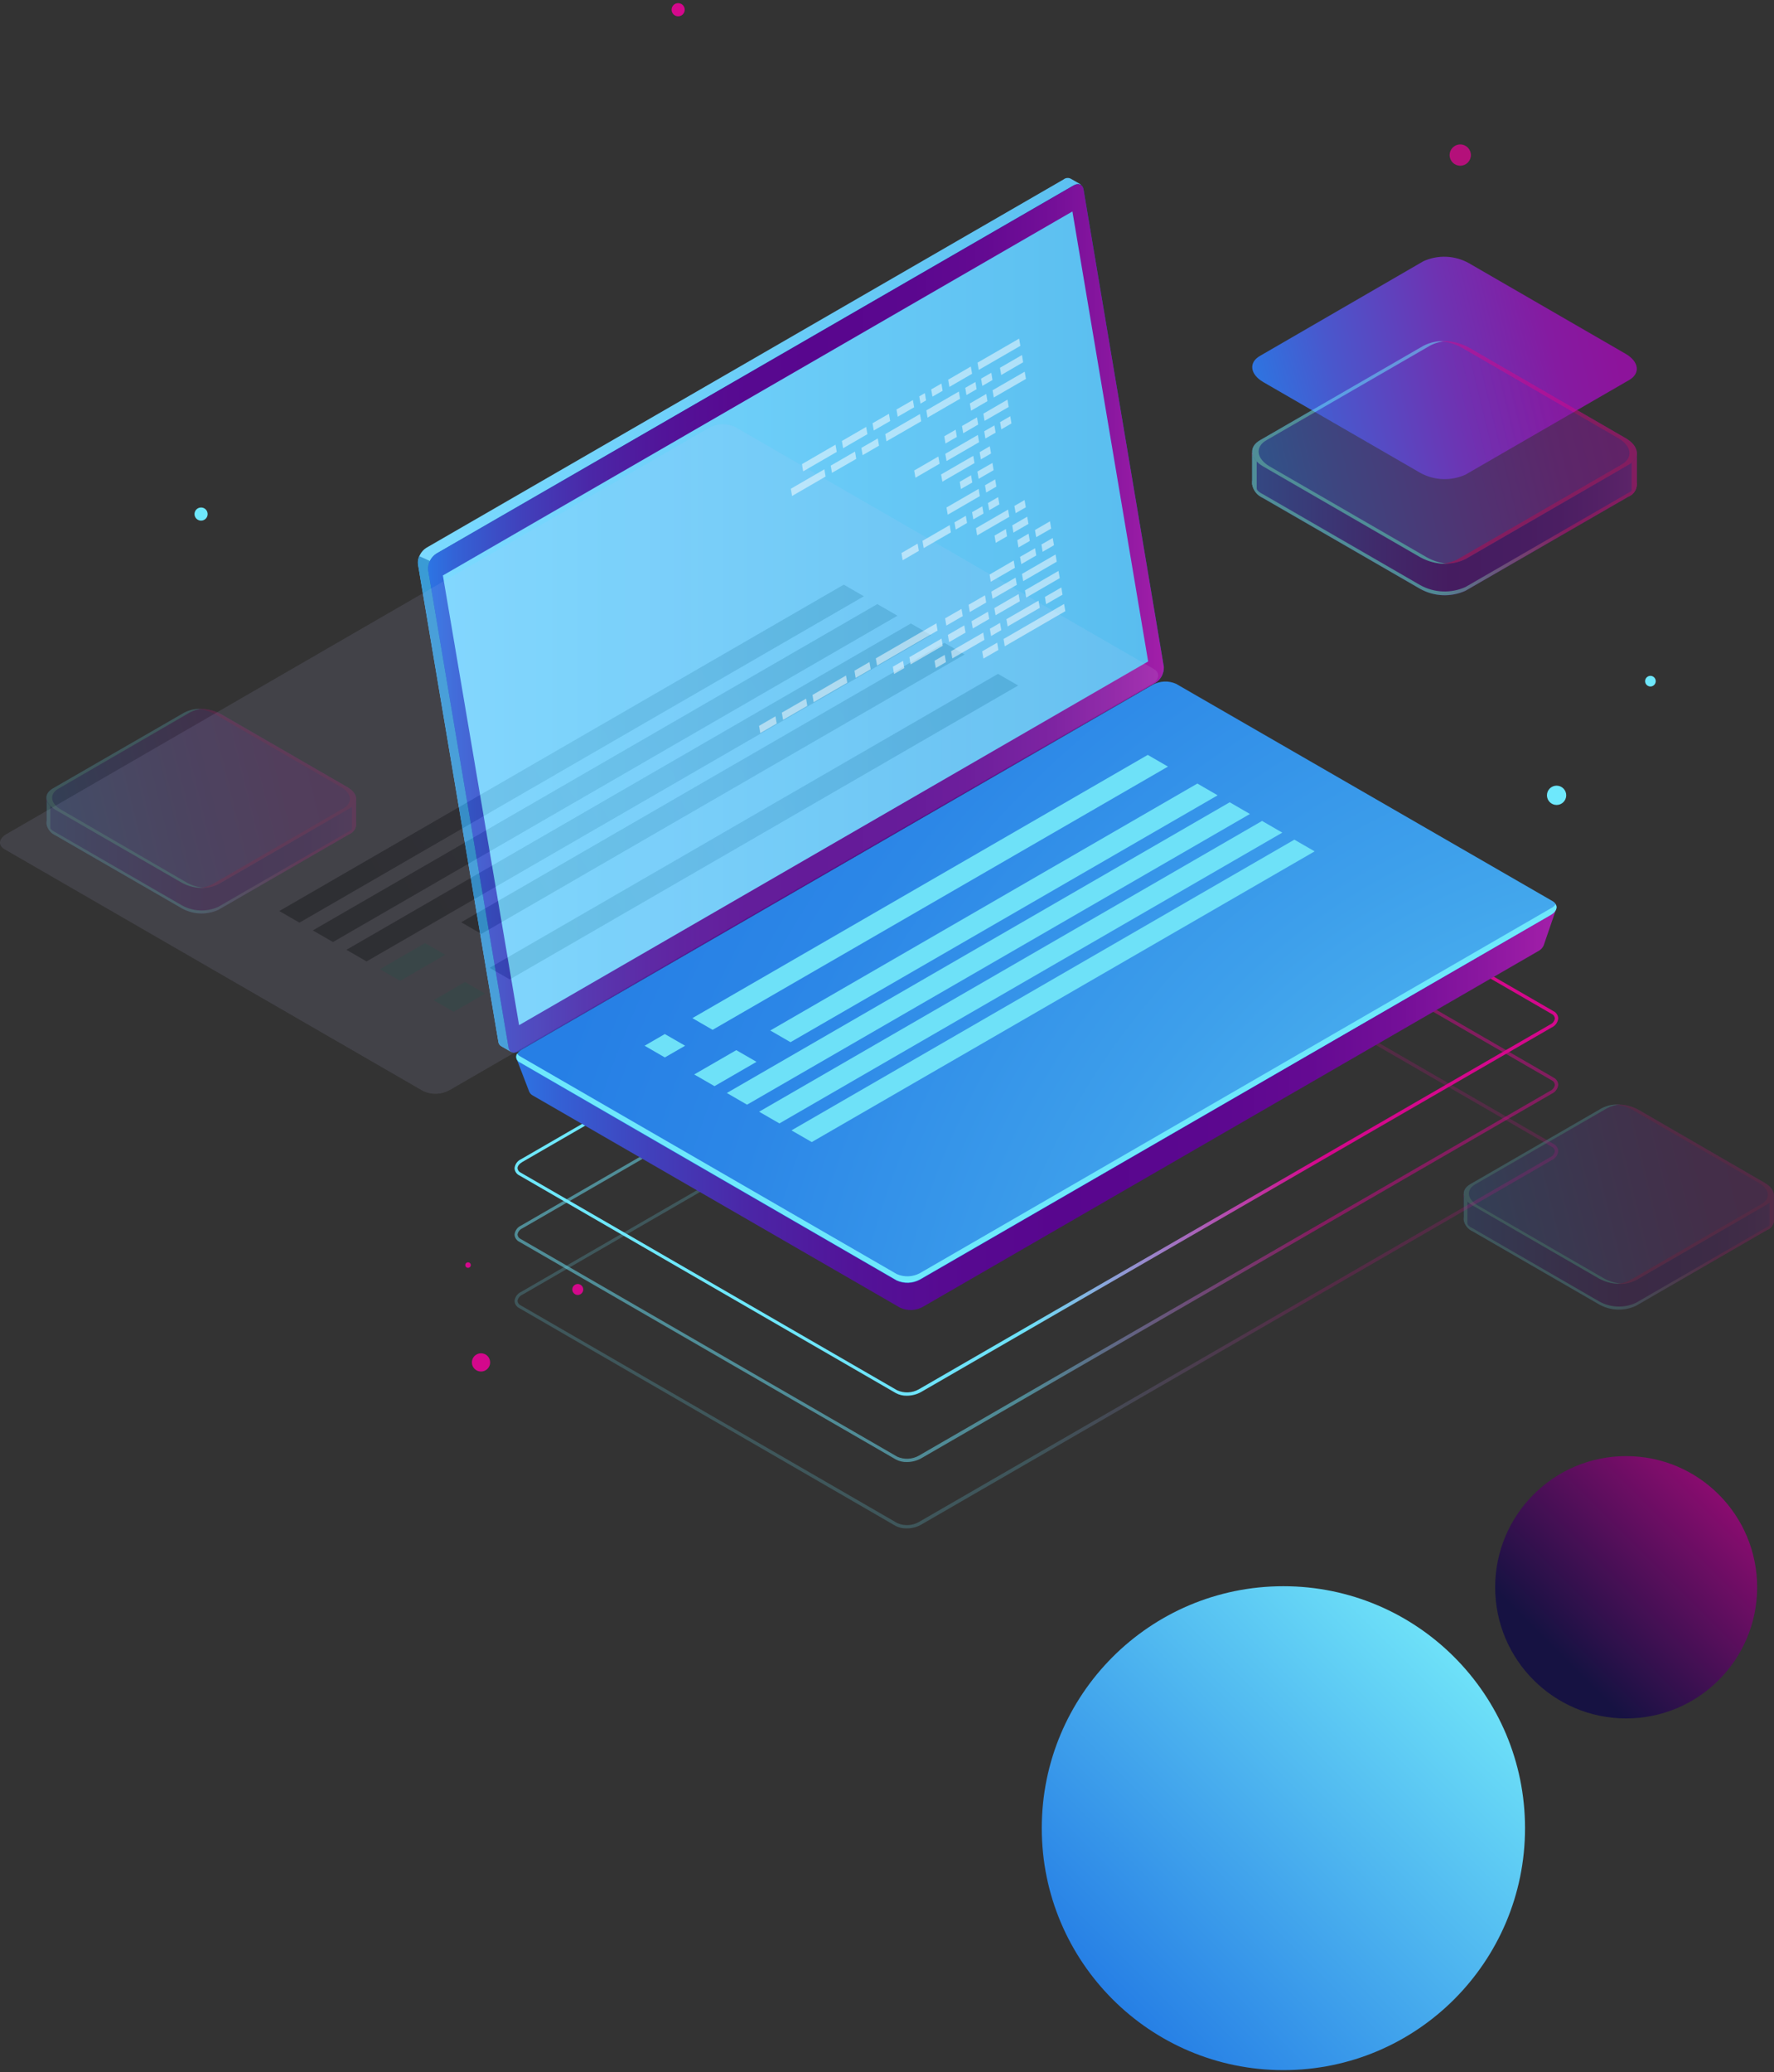 <svg width="466" height="544" viewBox="0 0 466 544" fill="none" xmlns="http://www.w3.org/2000/svg">
<rect x="0" y="0" width="466" height="544" fill="#333333" stroke="none"/>
<g opacity="0.2">
<path d="M12.22 209.586H29.338L48.421 198.563C49.937 197.872 51.595 197.548 53.26 197.617C54.925 197.686 56.551 198.146 58.005 198.96L76.398 209.586H93.533V216.313C93.536 216.854 93.383 217.384 93.093 217.84C92.802 218.296 92.387 218.658 91.896 218.884L57.333 238.842C55.816 239.533 54.158 239.857 52.493 239.788C50.828 239.719 49.203 239.259 47.748 238.445L14.548 219.28C13.948 219.011 13.424 218.601 13.018 218.084C12.613 217.567 12.339 216.96 12.22 216.313V209.586Z" fill="url(#paint0_linear_24_224)"/>
<path d="M14.565 218.487L47.766 237.651C49.22 238.465 50.846 238.926 52.511 238.994C54.176 239.063 55.834 238.739 57.35 238.048L91.913 218.09C92.404 217.864 92.82 217.502 93.11 217.046C93.4 216.59 93.553 216.06 93.55 215.52V216.313C93.553 216.854 93.4 217.384 93.11 217.84C92.82 218.296 92.404 218.658 91.913 218.884L57.35 238.842C55.834 239.533 54.176 239.857 52.511 239.788C50.846 239.719 49.22 239.259 47.766 238.445L14.565 219.28C13.966 219.011 13.441 218.601 13.036 218.084C12.63 217.567 12.356 216.96 12.238 216.313V215.52C12.359 216.165 12.634 216.771 13.039 217.288C13.444 217.804 13.967 218.216 14.565 218.487Z" fill="url(#paint1_linear_24_224)"/>
<path d="M92.482 217.107V210.379H75.347L56.919 199.753C55.465 198.939 53.839 198.479 52.174 198.41C50.509 198.341 48.851 198.666 47.335 199.357L28.252 210.379H12.186V209.586H29.338L48.421 198.563C49.937 197.872 51.595 197.548 53.26 197.617C54.925 197.686 56.551 198.146 58.005 198.96L76.398 209.586H93.533V216.313C93.536 216.854 93.383 217.384 93.093 217.84C92.802 218.296 92.387 218.658 91.896 218.884L91.706 218.987C91.962 218.747 92.164 218.456 92.298 218.131C92.432 217.807 92.495 217.457 92.482 217.107Z" fill="#D4088C"/>
<path d="M13.203 210.5V217.176C13.276 217.824 13.561 218.431 14.013 218.901C13.554 218.614 13.162 218.231 12.865 217.778C12.567 217.326 12.371 216.814 12.289 216.279V209.672C12.628 209.908 12.935 210.186 13.203 210.5Z" fill="#6EE8FC"/>
<path d="M57.35 232.114L91.913 212.156C94.361 210.724 94.05 208.258 91.223 206.619L58.04 187.437C56.584 186.627 54.959 186.169 53.295 186.1C51.63 186.031 49.973 186.353 48.455 187.04L13.824 207.016C11.359 208.43 11.669 210.914 14.496 212.553L47.766 231.718C49.22 232.532 50.846 232.992 52.511 233.061C54.176 233.13 55.834 232.805 57.35 232.114Z" fill="url(#paint2_linear_24_224)"/>
<path d="M13.824 207.016L48.456 187.04C49.944 186.278 51.618 185.955 53.283 186.109C52.077 186.149 50.897 186.468 49.835 187.04L15.358 207.016C12.893 208.43 13.204 210.914 16.048 212.553L49.111 231.718C50.574 232.523 52.201 232.983 53.869 233.063C51.748 233.203 49.632 232.736 47.766 231.718L14.566 212.57C11.738 210.845 11.428 208.43 13.824 207.016Z" fill="#6EE8FC"/>
<path d="M55.799 232.114L90.275 212.156C92.723 210.724 92.43 208.258 89.586 206.619L56.402 187.437C54.965 186.648 53.368 186.194 51.731 186.109C53.889 185.948 56.048 186.409 57.954 187.437L91.223 206.619C94.05 208.258 94.361 210.724 91.913 212.156L57.35 232.114C55.837 232.893 54.131 233.217 52.437 233.046C53.613 232.99 54.762 232.672 55.799 232.114Z" fill="#D4088C"/>
</g>
<path d="M337.126 543.423C302.072 543.423 273.655 514.987 273.655 479.909C273.655 444.831 302.072 416.395 337.126 416.395C372.181 416.395 400.598 444.831 400.598 479.909C400.598 514.987 372.181 543.423 337.126 543.423Z" fill="url(#paint3_linear_24_224)"/>
<path d="M427.162 451.102C408.159 451.102 392.755 435.686 392.755 416.671C392.755 397.655 408.159 382.24 427.162 382.24C446.165 382.24 461.57 397.655 461.57 416.671C461.57 435.686 446.165 451.102 427.162 451.102Z" fill="url(#paint4_linear_24_224)"/>
<g style="mix-blend-mode:lighten" opacity="0.8">
<path d="M383.584 43.504C382.042 43.504 380.792 42.253 380.792 40.709C380.792 39.166 382.042 37.915 383.584 37.915C385.127 37.915 386.377 39.166 386.377 40.709C386.377 42.253 385.127 43.504 383.584 43.504Z" fill="#D4088C"/>
</g>
<g style="mix-blend-mode:lighten">
<path d="M51.093 134.946C51.093 135.287 51.194 135.62 51.383 135.904C51.573 136.188 51.842 136.409 52.157 136.539C52.472 136.67 52.819 136.704 53.153 136.638C53.487 136.571 53.795 136.407 54.036 136.165C54.277 135.924 54.441 135.617 54.508 135.282C54.574 134.948 54.54 134.601 54.41 134.286C54.279 133.97 54.058 133.701 53.775 133.511C53.491 133.322 53.158 133.221 52.817 133.221C52.36 133.221 51.921 133.402 51.598 133.726C51.275 134.049 51.093 134.488 51.093 134.946Z" fill="#6EE8FC"/>
</g>
<g style="mix-blend-mode:lighten">
<path d="M408.889 211.311C407.489 211.311 406.355 210.175 406.355 208.775C406.355 207.375 407.489 206.239 408.889 206.239C410.288 206.239 411.423 207.375 411.423 208.775C411.423 210.175 410.288 211.311 408.889 211.311Z" fill="#6EE8FC"/>
</g>
<g style="mix-blend-mode:lighten">
<path d="M345.712 269.978C345.708 270.463 345.849 270.938 346.116 271.343C346.383 271.748 346.764 272.065 347.211 272.253C347.658 272.441 348.151 272.492 348.627 272.399C349.103 272.307 349.54 272.075 349.884 271.733C350.228 271.391 350.463 270.955 350.559 270.479C350.655 270.004 350.608 269.51 350.423 269.062C350.238 268.613 349.924 268.229 349.521 267.959C349.118 267.69 348.645 267.545 348.16 267.545C347.513 267.545 346.893 267.801 346.435 268.257C345.976 268.712 345.716 269.331 345.712 269.978Z" fill="#6EE8FC"/>
</g>
<g style="mix-blend-mode:lighten">
<path d="M433.54 180.209C432.769 180.209 432.144 179.584 432.144 178.812C432.144 178.04 432.769 177.415 433.54 177.415C434.311 177.415 434.937 178.04 434.937 178.812C434.937 179.584 434.311 180.209 433.54 180.209Z" fill="#6EE8FC"/>
</g>
<g style="mix-blend-mode:lighten">
<path d="M176.415 2.553C176.415 2.894 176.516 3.227 176.705 3.511C176.895 3.795 177.164 4.016 177.479 4.146C177.794 4.277 178.141 4.311 178.475 4.244C178.809 4.178 179.117 4.014 179.358 3.772C179.599 3.531 179.763 3.224 179.829 2.889C179.896 2.555 179.862 2.208 179.731 1.893C179.601 1.577 179.38 1.308 179.096 1.118C178.813 0.929 178.48 0.828 178.139 0.828C177.682 0.828 177.243 1.009 176.92 1.333C176.597 1.656 176.415 2.095 176.415 2.553Z" fill="#D4088C"/>
</g>
<g style="mix-blend-mode:lighten">
<path d="M126.355 360.04C125.032 360.04 123.959 358.966 123.959 357.642C123.959 356.318 125.032 355.244 126.355 355.244C127.678 355.244 128.751 356.318 128.751 357.642C128.751 358.966 127.678 360.04 126.355 360.04Z" fill="#D4088C"/>
</g>
<g style="mix-blend-mode:lighten">
<path d="M150.334 338.494C150.334 338.876 150.484 339.241 150.752 339.513C151.019 339.784 151.383 339.939 151.764 339.943C152.147 339.939 152.513 339.785 152.783 339.514C153.054 339.243 153.208 338.877 153.212 338.494C153.208 338.113 153.053 337.749 152.782 337.481C152.511 337.213 152.145 337.062 151.764 337.063C151.385 337.063 151.021 337.213 150.753 337.482C150.484 337.75 150.334 338.114 150.334 338.494Z" fill="#D4088C"/>
</g>
<g style="mix-blend-mode:lighten">
<path d="M122.218 332.095C122.218 332.287 122.294 332.471 122.43 332.607C122.566 332.743 122.75 332.819 122.942 332.819C123.134 332.819 123.318 332.743 123.454 332.607C123.59 332.471 123.666 332.287 123.666 332.095C123.666 331.902 123.59 331.718 123.454 331.582C123.318 331.446 123.134 331.37 122.942 331.37C122.75 331.37 122.566 331.446 122.43 331.582C122.294 331.718 122.218 331.902 122.218 332.095Z" fill="#D4088C"/>
</g>
<path d="M384.963 124.596L427.904 99.79C430.955 98.065 430.575 94.943 427.042 92.89L385.825 69.068C384.016 68.06 381.997 67.489 379.929 67.403C377.86 67.316 375.8 67.715 373.913 68.568L331.007 93.408C327.939 95.133 328.336 98.255 331.852 100.308L373.086 124.13C374.893 125.127 376.907 125.689 378.969 125.77C381.031 125.85 383.084 125.448 384.963 124.596Z" fill="url(#paint5_linear_24_224)"/>
<g opacity="0.5">
<path d="M328.904 118.748H350.194L373.913 105.051C375.799 104.194 377.86 103.793 379.929 103.88C381.998 103.967 384.018 104.539 385.825 105.552L408.579 118.748H429.955V127.114C429.962 127.788 429.772 128.45 429.407 129.017C429.042 129.584 428.52 130.032 427.904 130.305L384.963 155.111C383.076 155.964 381.016 156.363 378.948 156.276C376.879 156.189 374.86 155.619 373.052 154.61L331.818 130.788C331.074 130.456 330.422 129.948 329.917 129.308C329.413 128.668 329.071 127.915 328.922 127.114L328.904 118.748Z" fill="url(#paint6_linear_24_224)"/>
<path d="M331.817 129.771L373.051 153.593C374.86 154.601 376.879 155.172 378.948 155.258C381.016 155.345 383.076 154.946 384.963 154.093L427.903 129.288C428.522 129.013 429.047 128.563 429.412 127.992C429.776 127.422 429.965 126.756 429.955 126.079V127.08C429.962 127.754 429.771 128.416 429.407 128.983C429.042 129.55 428.519 129.998 427.903 130.271L384.963 155.076C383.076 155.929 381.016 156.329 378.948 156.242C376.879 156.155 374.86 155.584 373.051 154.576L331.817 130.754C331.074 130.422 330.422 129.914 329.917 129.274C329.413 128.634 329.071 127.881 328.921 127.08V126.079C329.068 126.883 329.409 127.64 329.914 128.283C330.418 128.926 331.072 129.437 331.817 129.771Z" fill="url(#paint7_linear_24_224)"/>
<path d="M428.61 128.046V119.679H407.321L384.446 106.535C382.637 105.527 380.618 104.956 378.55 104.869C376.481 104.782 374.421 105.182 372.534 106.035L348.815 119.731H328.87V118.748H350.194L373.913 105.051C375.799 104.194 377.86 103.793 379.929 103.88C381.998 103.967 384.018 104.539 385.825 105.552L408.579 118.748H429.955V127.114C429.962 127.788 429.772 128.45 429.407 129.017C429.042 129.584 428.52 130.032 427.904 130.305L427.662 130.443C427.986 130.138 428.239 129.765 428.403 129.35C428.567 128.936 428.638 128.49 428.61 128.046Z" fill="#D4088C"/>
<path d="M330.112 119.886V128.184C330.201 129.001 330.558 129.765 331.129 130.357C330.54 130.016 330.035 129.548 329.65 128.987C329.266 128.426 329.011 127.786 328.905 127.114V118.886C329.341 119.176 329.746 119.511 330.112 119.886Z" fill="#6EE8FC"/>
<path d="M384.963 146.745L427.904 121.939C430.955 120.214 430.575 117.092 427.042 115.039L385.825 91.217C384.016 90.208 381.996 89.638 379.927 89.554C377.858 89.47 375.798 89.874 373.913 90.734L331.007 115.557C327.939 117.282 328.336 120.404 331.852 122.457L373.086 146.279C374.892 147.28 376.907 147.844 378.969 147.925C381.032 148.006 383.085 147.601 384.963 146.745Z" fill="url(#paint8_linear_24_224)"/>
<path d="M331.008 115.557L373.948 90.751C375.799 89.806 377.877 89.4 379.947 89.578C378.434 89.636 376.955 90.037 375.62 90.751L332.68 115.557C329.629 117.282 330.008 120.404 333.542 122.457L374.758 146.279C376.572 147.297 378.594 147.887 380.671 148.004C378.031 148.154 375.402 147.556 373.086 146.279L331.852 122.457C328.301 120.404 327.905 117.316 331.008 115.557Z" fill="#6EE8FC"/>
<path d="M383.032 146.745L425.973 121.939C429.024 120.214 428.645 117.092 425.128 115.039L383.894 91.217C382.107 90.237 380.121 89.676 378.085 89.578C380.769 89.37 383.456 89.938 385.825 91.217L427.042 115.039C430.575 117.075 430.955 120.214 427.904 121.939L384.963 146.745C383.082 147.708 380.964 148.109 378.861 147.9C380.322 147.841 381.749 147.445 383.032 146.745Z" fill="#D4088C"/>
</g>
<g opacity="0.2">
<path d="M384.446 313.516H401.684L420.784 302.476C422.305 301.788 423.967 301.467 425.634 301.538C427.302 301.61 428.93 302.073 430.386 302.89L448.796 313.516H465.948V320.261C465.951 320.813 465.788 321.353 465.481 321.811C465.173 322.269 464.736 322.624 464.225 322.831L429.628 342.824C428.108 343.515 426.447 343.84 424.779 343.771C423.112 343.702 421.483 343.242 420.026 342.427L386.79 323.228C386.191 322.959 385.666 322.549 385.261 322.032C384.856 321.515 384.582 320.907 384.463 320.261L384.446 313.516Z" fill="url(#paint9_linear_24_224)"/>
<path d="M386.842 322.435L420.077 341.634C421.535 342.448 423.163 342.908 424.831 342.977C426.499 343.046 428.159 342.722 429.679 342.031L464.276 322.038C464.787 321.831 465.225 321.476 465.532 321.017C465.839 320.559 466.002 320.02 466 319.468V320.261C466.002 320.813 465.839 321.353 465.532 321.811C465.225 322.269 464.787 322.625 464.276 322.832L429.679 342.824C428.159 343.515 426.499 343.84 424.831 343.771C423.163 343.702 421.535 343.242 420.077 342.427L386.842 323.228C386.243 322.959 385.718 322.549 385.313 322.032C384.907 321.515 384.633 320.908 384.515 320.261V319.52C384.641 320.156 384.918 320.754 385.323 321.261C385.728 321.768 386.249 322.171 386.842 322.435Z" fill="url(#paint10_linear_24_224)"/>
<path d="M464.845 321.055V314.345H447.693L429.266 303.684C427.809 302.866 426.181 302.403 424.512 302.335C422.844 302.266 421.182 302.592 419.664 303.287L400.581 314.345H384.446V313.551H401.684L420.784 302.511C422.305 301.823 423.967 301.501 425.634 301.573C427.302 301.645 428.93 302.108 430.386 302.925L448.796 313.551H465.948V320.296C465.951 320.848 465.788 321.387 465.481 321.845C465.173 322.304 464.736 322.659 464.225 322.866L464.035 322.987C464.305 322.746 464.518 322.447 464.659 322.113C464.799 321.778 464.863 321.417 464.845 321.055Z" fill="#D4088C"/>
<path d="M385.464 314.448V321.124C385.552 321.771 385.842 322.375 386.291 322.849C385.827 322.567 385.432 322.186 385.134 321.732C384.836 321.279 384.642 320.764 384.567 320.227V313.603C384.897 313.85 385.198 314.133 385.464 314.448Z" fill="#6EE8FC"/>
<path d="M429.679 336.096L464.276 316.069C466.741 314.638 466.431 312.154 463.587 310.515L430.369 291.316C428.91 290.505 427.282 290.047 425.615 289.979C423.948 289.91 422.288 290.232 420.767 290.919L386.17 310.894C383.722 312.326 384.015 314.81 386.859 316.449L420.095 335.648C421.547 336.464 423.17 336.929 424.834 337.007C426.498 337.085 428.157 336.773 429.679 336.096Z" fill="url(#paint11_linear_24_224)"/>
<path d="M386.171 310.894L420.785 290.902C422.279 290.139 423.959 289.816 425.629 289.97C424.424 290.016 423.245 290.334 422.181 290.902L387.515 310.894C385.05 312.326 385.361 314.81 388.205 316.449L421.423 335.648C422.892 336.436 424.516 336.889 426.181 336.976C424.063 337.112 421.949 336.652 420.078 335.648L386.843 316.449C383.999 314.862 383.706 312.378 386.171 310.894Z" fill="#6EE8FC"/>
<path d="M428.128 336.097L462.725 316.069C465.19 314.638 464.88 312.154 462.035 310.515L428.817 291.316C427.373 290.529 425.771 290.075 424.128 289.988C426.293 289.825 428.458 290.286 430.369 291.316L463.587 310.549C466.431 312.188 466.741 314.672 464.276 316.104L429.679 336.097C428.154 336.86 426.447 337.182 424.749 337.028C425.929 336.966 427.082 336.648 428.128 336.097Z" fill="#D4088C"/>
</g>
<path d="M238.214 366.387C239.496 366.388 240.758 366.068 241.885 365.456L407.596 269.719C408.067 269.508 408.473 269.177 408.776 268.759C409.078 268.341 409.266 267.852 409.32 267.339C409.3 266.934 409.171 266.542 408.947 266.205C408.722 265.868 408.41 265.598 408.045 265.424L309.166 208.292C308.13 207.808 306.993 207.579 305.851 207.624C304.708 207.669 303.593 207.987 302.598 208.551L136.887 304.288C136.416 304.498 136.009 304.828 135.706 305.246C135.403 305.664 135.216 306.155 135.164 306.668C135.183 307.071 135.312 307.461 135.537 307.795C135.762 308.13 136.074 308.396 136.439 308.566L235.318 365.697C236.206 366.178 237.205 366.416 238.214 366.387ZM306.27 208.482C307.119 208.462 307.96 208.652 308.718 209.034L407.596 266.166C407.829 266.269 408.029 266.431 408.178 266.638C408.326 266.844 408.417 267.086 408.441 267.339C408.382 267.695 408.235 268.03 408.012 268.313C407.789 268.597 407.498 268.819 407.166 268.96L241.368 364.697C240.504 365.185 239.537 365.462 238.546 365.507C237.555 365.552 236.567 365.363 235.662 364.956L136.784 307.824C136.554 307.723 136.355 307.562 136.207 307.359C136.059 307.157 135.966 306.918 135.939 306.668C135.939 306.099 136.405 305.513 137.215 305.03L302.926 209.293C303.952 208.738 305.104 208.459 306.27 208.482Z" fill="url(#paint12_linear_24_224)"/>
<path opacity="0.5" d="M238.214 383.793C239.495 383.799 240.757 383.485 241.885 382.878L407.596 287.124C408.066 286.917 408.473 286.59 408.776 286.175C409.079 285.76 409.267 285.272 409.32 284.761C409.302 284.356 409.174 283.963 408.949 283.626C408.724 283.288 408.412 283.019 408.045 282.846L309.166 225.714C308.13 225.231 306.993 225.002 305.851 225.047C304.708 225.092 303.593 225.409 302.598 225.973L136.887 321.71C136.415 321.919 136.007 322.249 135.704 322.667C135.401 323.085 135.214 323.577 135.164 324.091C135.185 324.493 135.314 324.882 135.539 325.216C135.764 325.55 136.075 325.817 136.439 325.988L235.318 383.12C236.207 383.594 237.206 383.826 238.214 383.793ZM306.27 225.904C307.12 225.876 307.963 226.066 308.718 226.456L407.596 283.588C407.829 283.691 408.029 283.854 408.178 284.06C408.326 284.266 408.417 284.508 408.441 284.761C408.382 285.117 408.235 285.452 408.012 285.736C407.789 286.019 407.498 286.242 407.166 286.382L241.368 382.119C240.504 382.607 239.537 382.885 238.546 382.93C237.555 382.975 236.567 382.786 235.662 382.378L136.784 325.246C136.554 325.145 136.355 324.985 136.207 324.782C136.059 324.579 135.966 324.341 135.939 324.091C135.995 323.732 136.142 323.393 136.365 323.106C136.588 322.819 136.881 322.594 137.215 322.452L302.926 226.715C303.952 226.161 305.104 225.881 306.27 225.904Z" fill="url(#paint13_linear_24_224)"/>
<path opacity="0.2" d="M238.214 401.215C239.497 401.224 240.761 400.903 241.885 400.284L407.596 304.547C408.069 304.338 408.477 304.008 408.78 303.59C409.083 303.172 409.269 302.68 409.32 302.166C409.299 301.764 409.169 301.375 408.945 301.041C408.72 300.707 408.409 300.44 408.045 300.269L309.166 243.137C308.131 242.653 306.995 242.423 305.853 242.465C304.711 242.507 303.596 242.82 302.598 243.379L136.887 339.133C136.417 339.34 136.01 339.667 135.708 340.082C135.405 340.497 135.217 340.985 135.164 341.496C135.182 341.901 135.31 342.294 135.535 342.631C135.76 342.969 136.072 343.238 136.439 343.411L235.318 400.594C236.215 401.042 237.211 401.256 238.214 401.215ZM306.27 243.327C307.12 243.299 307.963 243.489 308.718 243.879L407.596 301.01C407.826 301.112 408.025 301.272 408.174 301.475C408.322 301.678 408.414 301.916 408.441 302.166C408.385 302.525 408.239 302.864 408.016 303.151C407.792 303.438 407.5 303.663 407.166 303.805L241.368 399.542C240.504 400.03 239.537 400.307 238.546 400.352C237.555 400.397 236.567 400.208 235.662 399.801L136.784 342.669C136.552 342.566 136.351 342.403 136.203 342.197C136.054 341.991 135.963 341.749 135.939 341.496C135.998 341.14 136.146 340.805 136.369 340.521C136.592 340.238 136.883 340.015 137.215 339.874L302.926 244.138C303.952 243.583 305.104 243.304 306.27 243.327Z" fill="url(#paint14_linear_24_224)"/>
<path d="M303.098 173.482L282.154 49.11L283.878 48.403L281.344 46.954C281.043 46.777 280.696 46.696 280.348 46.72C280.001 46.745 279.669 46.874 279.396 47.092L111.978 143.812C111.272 144.262 110.698 144.892 110.316 145.638C109.934 146.384 109.758 147.219 109.806 148.055L130.923 273.41C130.945 273.682 131.038 273.942 131.192 274.166C131.346 274.39 131.557 274.57 131.802 274.687L134.285 276.119L134.698 273.807H134.56L300.961 177.674C301.651 177.221 302.211 176.597 302.586 175.862C302.961 175.126 303.137 174.306 303.098 173.482Z" fill="url(#paint15_linear_24_224)"/>
<path d="M112.875 147.227L110.134 146.003C109.822 146.645 109.697 147.362 109.772 148.073L130.889 273.428C130.911 273.699 131.004 273.96 131.158 274.184C131.312 274.408 131.523 274.587 131.768 274.704L134.25 276.136L134.664 273.824H134.526L142.938 268.96L112.875 147.227Z" fill="#3A9BD5"/>
<path d="M303.547 179.243L136.215 275.963C134.923 276.705 133.802 276.274 133.578 274.946L112.461 149.591C112.415 148.752 112.592 147.916 112.974 147.168C113.355 146.419 113.928 145.785 114.633 145.33L281.982 48.696C283.275 47.954 284.378 48.386 284.619 49.714L305.719 175.069C305.753 175.894 305.57 176.713 305.189 177.446C304.808 178.178 304.242 178.798 303.547 179.243Z" fill="url(#paint16_linear_24_224)"/>
<path d="M303.547 179.243L136.215 275.963C134.923 276.705 133.802 276.274 133.578 274.946L112.461 149.591C112.415 148.752 112.592 147.916 112.974 147.168C113.355 146.419 113.928 145.785 114.633 145.33L281.982 48.696C283.275 47.954 284.378 48.386 284.619 49.714L305.719 175.069C305.753 175.894 305.57 176.713 305.189 177.446C304.808 178.178 304.242 178.798 303.547 179.243Z" fill="url(#paint17_linear_24_224)"/>
<path d="M281.706 55.51L116.34 151.057L136.353 269.115L301.599 173.637L281.706 55.51Z" fill="url(#paint18_linear_24_224)"/>
<path d="M408.787 238.583L399.651 243.361L308.047 190.438C307.101 190.005 306.067 189.802 305.027 189.844C303.988 189.886 302.973 190.172 302.065 190.68L144.06 281.966C142.543 281.121 135.647 277.809 135.647 277.809L138.992 286.52C139.169 286.965 139.499 287.332 139.922 287.555L236.457 343.29C237.402 343.723 238.437 343.926 239.476 343.884C240.515 343.842 241.53 343.556 242.438 343.048L404.133 249.64C404.739 249.327 405.22 248.816 405.495 248.191L408.787 238.583Z" fill="url(#paint19_linear_24_224)"/>
<path d="M407.372 240.17L241.661 335.924C240.728 336.433 239.691 336.72 238.629 336.762C237.568 336.804 236.511 336.6 235.541 336.166L136.646 279.034C135.077 278.137 135.284 276.55 137.094 275.498L302.805 179.761C303.736 179.249 304.773 178.959 305.834 178.914C306.896 178.869 307.953 179.07 308.924 179.502L407.82 236.547C409.389 237.462 409.182 239.049 407.372 240.17Z" fill="url(#paint20_radial_24_224)"/>
<path d="M407.373 238.445L241.662 334.199C240.729 334.708 239.692 334.995 238.63 335.037C237.569 335.079 236.512 334.875 235.542 334.44L136.646 277.309C136.32 277.131 136.042 276.877 135.836 276.567C135.712 276.771 135.634 276.999 135.608 277.236C135.582 277.474 135.608 277.714 135.686 277.939C135.763 278.165 135.889 278.371 136.055 278.542C136.222 278.714 136.423 278.846 136.646 278.93L235.542 336.079C236.512 336.513 237.569 336.718 238.63 336.676C239.692 336.634 240.729 336.347 241.662 335.838L407.373 240.17C408.752 239.376 409.2 238.272 408.631 237.393C408.307 237.843 407.874 238.205 407.373 238.445Z" fill="#6EE8FC"/>
<g opacity="0.11">
<path d="M302.564 179.571L118.115 286.158C117.07 286.748 115.901 287.082 114.703 287.133C113.504 287.184 112.311 286.95 111.22 286.451L1.171 222.92C-0.553 221.902 -0.363 220.143 1.671 218.97L186.206 112.314C187.241 111.738 188.395 111.413 189.578 111.365C190.76 111.317 191.938 111.548 193.015 112.038L303.116 175.638C304.805 176.656 304.581 178.415 302.564 179.571Z" fill="url(#paint21_linear_24_224)"/>
<path d="M262.158 176.897L128.613 254.056L133.906 257.109L267.45 179.951L262.158 176.897Z" fill="url(#paint22_radial_24_224)"/>
<path d="M248.091 168.755L121.149 242.102L126.441 245.155L253.384 171.809L248.091 168.755Z" fill="url(#paint23_radial_24_224)"/>
<path d="M111.668 247.57L99.808 254.419L105.101 257.489L116.96 250.641L111.668 247.57Z" fill="#6EE1F8"/>
<path d="M122.149 257.782L113.892 262.56L119.184 265.613L127.424 260.835L122.149 257.782Z" fill="#6EE1F8"/>
<path d="M239.265 163.667L90.999 249.33L96.291 252.383L244.557 166.72L239.265 163.667Z" fill="url(#paint24_radial_24_224)"/>
<path d="M230.456 158.578L82.173 244.241L87.465 247.294L235.749 161.631L230.456 158.578Z" fill="url(#paint25_radial_24_224)"/>
<path d="M221.648 153.472L73.365 239.152L78.657 242.205L226.923 156.525L221.648 153.472Z" fill="url(#paint26_radial_24_224)"/>
</g>
<path d="M306.805 201.237L187.189 270.34L181.879 267.27L301.496 198.167L306.805 201.237Z" fill="#6EE1F8"/>
<path d="M319.854 208.775L207.651 273.583L202.341 270.513L314.528 205.688L319.854 208.775Z" fill="#6EE1F8"/>
<path d="M328.336 213.674L196.239 289.988L190.93 286.917L323.027 210.604L328.336 213.674Z" fill="#6EE1F8"/>
<path d="M336.834 218.573L204.737 294.904L199.411 291.833L331.524 215.503L336.834 218.573Z" fill="#6EE1F8"/>
<path d="M345.332 223.489L213.235 299.803L207.909 296.732L340.005 220.419L345.332 223.489Z" fill="#6EE1F8"/>
<path d="M179.966 274.514L174.64 277.585L169.33 274.514L174.64 271.444L179.966 274.514Z" fill="#6EE1F8"/>
<path d="M198.721 278.741L187.689 285.123L182.362 282.053L193.412 275.67L198.721 278.741Z" fill="#6EE1F8"/>
<g opacity="0.5">
<path d="M268.036 90.786L257.107 97.099L256.779 95.202L267.708 88.888L268.036 90.786Z" fill="white"/>
<path d="M255.348 98.117L249.384 101.567L249.074 99.669L255.021 96.219L255.348 98.117Z" fill="white"/>
<path d="M240.127 106.914L235.818 109.398L235.49 107.501L239.8 105.017L240.127 106.914Z" fill="white"/>
<path d="M243.265 105.103L241.8 105.948L241.472 104.051L242.937 103.188L243.265 105.103Z" fill="white"/>
<path d="M247.609 102.585L244.937 104.12L244.609 102.222L247.299 100.687L247.609 102.585Z" fill="white"/>
<path d="M259.383 105.31L255.073 107.811L254.763 105.914L259.072 103.413L259.383 105.31Z" fill="white"/>
<path d="M269.501 99.462L261.054 104.344L260.727 102.447L269.173 97.565L269.501 99.462Z" fill="white"/>
<path d="M257.383 130.236L248.953 135.118L248.626 133.22L257.072 128.339L257.383 130.236Z" fill="white"/>
<path d="M261.727 127.735L259.055 129.287L258.744 127.39L261.416 125.837L261.727 127.735Z" fill="white"/>
<path d="M255.986 121.56L247.539 126.441L247.212 124.544L255.659 119.662L255.986 121.56Z" fill="white"/>
<path d="M260.33 119.041L257.658 120.594L257.331 118.696L260.003 117.144L260.33 119.041Z" fill="white"/>
<path d="M263.623 167.737L279.517 158.543L279.844 160.441L263.933 169.652L263.623 167.737Z" fill="white"/>
<path d="M258.004 170.98L261.951 168.703L262.261 170.618L258.331 172.878L258.004 170.98Z" fill="white"/>
<path d="M230.06 172.826L245.971 163.632L246.281 165.529L230.388 174.724L230.06 172.826Z" fill="white"/>
<path d="M224.458 176.069L228.388 173.792L228.716 175.69L224.768 177.967L224.458 176.069Z" fill="white"/>
<path d="M274.483 156.698L278.792 154.214L279.103 156.111L274.793 158.595L274.483 156.698Z" fill="white"/>
<path d="M248.264 162.321L252.574 159.837L252.901 161.734L248.592 164.218L248.264 162.321Z" fill="white"/>
<path d="M264.365 162.545L272.811 157.664L273.139 159.561L264.692 164.443L264.365 162.545Z" fill="white"/>
<path d="M260.02 165.064L262.692 163.511L263.019 165.409L260.347 166.961L260.02 165.064Z" fill="white"/>
<path d="M249.832 170.946L258.279 166.064L258.589 167.962L250.16 172.843L249.832 170.946Z" fill="white"/>
<path d="M245.489 173.447L248.161 171.912L248.488 173.809L245.816 175.362L245.489 173.447Z" fill="white"/>
<path d="M248.988 166.668L253.297 164.167L253.625 166.064L249.315 168.565L248.988 166.668Z" fill="white"/>
<path d="M238.886 172.516L247.333 167.634L247.643 169.532L239.197 174.413L238.886 172.516Z" fill="white"/>
<path d="M234.542 175.017L237.214 173.482L237.542 175.379L234.852 176.932L234.542 175.017Z" fill="white"/>
<path d="M269.242 154.972L278.051 149.866L278.379 151.764L269.57 156.87L269.242 154.972Z" fill="white"/>
<path d="M261.193 159.63L267.571 155.938L267.898 157.836L261.52 161.51L261.193 159.63Z" fill="white"/>
<path d="M255.211 163.08L259.52 160.579L259.848 162.476L255.538 164.978L255.211 163.08Z" fill="white"/>
<path d="M213.425 182.434L222.234 177.328L222.562 179.226L213.736 184.332L213.425 182.434Z" fill="white"/>
<path d="M205.375 187.075L211.753 183.4L212.063 185.298L205.703 188.972L205.375 187.075Z" fill="white"/>
<path d="M199.393 190.542L203.703 188.041L204.03 189.938L199.721 192.439L199.393 190.542Z" fill="white"/>
<path d="M216.873 125.096L208.064 130.202L207.737 128.304L216.546 123.198L216.873 125.096Z" fill="white"/>
<path d="M224.923 120.456L218.545 124.13L218.218 122.232L224.596 118.541L224.923 120.456Z" fill="white"/>
<path d="M230.905 116.988L226.595 119.49L226.268 117.575L230.577 115.091L230.905 116.988Z" fill="white"/>
<path d="M219.803 118.627L210.977 123.733L210.667 121.835L219.476 116.729L219.803 118.627Z" fill="white"/>
<path d="M227.854 113.97L221.476 117.661L221.148 115.763L227.526 112.072L227.854 113.97Z" fill="white"/>
<path d="M233.835 110.52L229.526 113.004L229.198 111.106L233.508 108.622L233.835 110.52Z" fill="white"/>
<path d="M255.4 126.665L252.418 128.373L252.108 126.476L255.073 124.751L255.4 126.665Z" fill="white"/>
<path d="M261.003 123.422L257.072 125.699L256.745 123.785L260.692 121.525L261.003 123.422Z" fill="white"/>
<path d="M268.45 150.66L277.276 145.554L277.586 147.452L268.777 152.558L268.45 150.66Z" fill="white"/>
<path d="M260.416 155.3L266.777 151.626L267.105 153.523L260.727 157.198L260.416 155.3Z" fill="white"/>
<path d="M254.435 158.768L258.744 156.266L259.054 158.164L254.745 160.665L254.435 158.768Z" fill="white"/>
<path d="M273.57 142.932L276.535 141.224L276.862 143.122L273.88 144.847L273.57 142.932Z" fill="white"/>
<path d="M267.95 146.175L271.897 143.915L272.208 145.813L268.277 148.09L267.95 146.175Z" fill="white"/>
<path d="M259.952 150.815L266.278 147.141L266.605 149.056L260.262 152.713L259.952 150.815Z" fill="white"/>
<path d="M251.349 114.694L248.367 116.419L248.057 114.521L251.039 112.796L251.349 114.694Z" fill="white"/>
<path d="M256.952 111.451L253.022 113.728L252.694 111.83L256.642 109.553L256.952 111.451Z" fill="white"/>
<path d="M264.968 106.828L258.624 110.485L258.314 108.588L264.64 104.913L264.968 106.828Z" fill="white"/>
<path d="M246.816 121.732L240.472 125.406L240.145 123.509L246.488 119.834L246.816 121.732Z" fill="white"/>
<path d="M257.193 116.074L248.643 121.025L248.315 119.127L256.866 114.177L257.193 116.074Z" fill="white"/>
<path d="M261.537 113.573L258.848 115.108L258.538 113.211L261.21 111.675L261.537 113.573Z" fill="white"/>
<path d="M265.692 111.158L263.02 112.71L262.709 110.813L265.381 109.26L265.692 111.158Z" fill="white"/>
<path d="M265.123 135.67L256.676 140.552L256.366 138.654L264.795 133.772L265.123 135.67Z" fill="white"/>
<path d="M269.467 133.169L266.795 134.704L266.467 132.806L269.139 131.271L269.467 133.169Z" fill="white"/>
<path d="M264.537 140.776L261.572 142.501L261.244 140.603L264.227 138.878L264.537 140.776Z" fill="white"/>
<path d="M254.021 137.291L251.056 139.016L250.729 137.119L253.711 135.394L254.021 137.291Z" fill="white"/>
<path d="M249.781 139.758L242.644 143.881L242.317 141.983L249.47 137.843L249.781 139.758Z" fill="white"/>
<path d="M241.368 144.605L237.111 147.072L236.8 145.174L241.041 142.708L241.368 144.605Z" fill="white"/>
<path d="M270.156 137.533L266.208 139.81L265.898 137.912L269.828 135.635L270.156 137.533Z" fill="white"/>
<path d="M270.518 142L267.536 143.708L267.226 141.811L270.191 140.086L270.518 142Z" fill="white"/>
<path d="M276.121 138.758L272.191 141.017L271.863 139.137L275.811 136.843L276.121 138.758Z" fill="white"/>
<path d="M258.348 134.807L255.676 136.343L255.349 134.445L258.038 132.91L258.348 134.807Z" fill="white"/>
<path d="M262.52 132.392L259.848 133.945L259.52 132.047L262.192 130.495L262.52 132.392Z" fill="white"/>
<path d="M241.989 110.589L232.853 115.85L232.542 113.952L241.661 108.691L241.989 110.589Z" fill="white"/>
<path d="M252.194 104.672L243.644 109.623L243.334 107.725L251.884 102.774L252.194 104.672Z" fill="white"/>
<path d="M256.538 102.171L253.866 103.706L253.556 101.808L256.228 100.273L256.538 102.171Z" fill="white"/>
<path d="M260.71 99.756L258.038 101.308L257.71 99.393L260.399 97.858L260.71 99.756Z" fill="white"/>
<path d="M263.002 98.445L268.76 95.098L268.45 93.201L262.675 96.547L263.002 98.445Z" fill="white"/>
</g>
<defs>
<linearGradient id="paint0_linear_24_224" x1="101.256" y1="218.694" x2="2.153" y2="218.694" gradientUnits="userSpaceOnUse">
<stop stop-color="#A31FA9"/>
<stop offset="0.07" stop-color="#8B17A0"/>
<stop offset="0.15" stop-color="#740F98"/>
<stop offset="0.24" stop-color="#640A92"/>
<stop offset="0.34" stop-color="#5B078F"/>
<stop offset="0.48" stop-color="#58068E"/>
<stop offset="0.63" stop-color="#4D22A3"/>
<stop offset="0.94" stop-color="#3168DA"/>
<stop offset="1" stop-color="#2C75E4"/>
</linearGradient>
<linearGradient id="paint1_linear_24_224" x1="101.256" y1="227.664" x2="2.153" y2="227.664" gradientUnits="userSpaceOnUse">
<stop stop-color="#D4088C"/>
<stop offset="0.23" stop-color="#D4088C"/>
<stop offset="0.51" stop-color="#6EE1F8"/>
<stop offset="0.78" stop-color="#6EE8FC"/>
<stop offset="1" stop-color="#6EE8FC"/>
</linearGradient>
<linearGradient id="paint2_linear_24_224" x1="89.19" y1="212.581" x2="12.606" y2="231.227" gradientUnits="userSpaceOnUse">
<stop stop-color="#8D139B"/>
<stop offset="0.17" stop-color="#851BA1"/>
<stop offset="0.43" stop-color="#6E33B2"/>
<stop offset="0.76" stop-color="#4958CD"/>
<stop offset="1" stop-color="#2979E4"/>
</linearGradient>
<linearGradient id="paint3_linear_24_224" x1="382.004" y1="435.019" x2="292.182" y2="524.781" gradientUnits="userSpaceOnUse">
<stop stop-color="#6EE1F8"/>
<stop offset="1" stop-color="#267FE5"/>
</linearGradient>
<linearGradient id="paint4_linear_24_224" x1="478.617" y1="365.176" x2="409.567" y2="434.18" gradientUnits="userSpaceOnUse">
<stop stop-color="#D4088C"/>
<stop offset="1" stop-color="#161242"/>
</linearGradient>
<linearGradient id="paint5_linear_24_224" x1="426.961" y1="99.796" x2="331.819" y2="122.955" gradientUnits="userSpaceOnUse">
<stop stop-color="#8D139B"/>
<stop offset="0.17" stop-color="#851BA1"/>
<stop offset="0.43" stop-color="#6E33B2"/>
<stop offset="0.76" stop-color="#4958CD"/>
<stop offset="1" stop-color="#2979E4"/>
</linearGradient>
<linearGradient id="paint6_linear_24_224" x1="439.522" y1="130.081" x2="316.389" y2="130.081" gradientUnits="userSpaceOnUse">
<stop stop-color="#A31FA9"/>
<stop offset="0.07" stop-color="#8B17A0"/>
<stop offset="0.15" stop-color="#740F98"/>
<stop offset="0.24" stop-color="#640A92"/>
<stop offset="0.34" stop-color="#5B078F"/>
<stop offset="0.48" stop-color="#58068E"/>
<stop offset="0.63" stop-color="#4D22A3"/>
<stop offset="0.94" stop-color="#3168DA"/>
<stop offset="1" stop-color="#2C75E4"/>
</linearGradient>
<linearGradient id="paint7_linear_24_224" x1="439.522" y1="141.207" x2="316.389" y2="141.207" gradientUnits="userSpaceOnUse">
<stop stop-color="#D4088C"/>
<stop offset="0.23" stop-color="#D4088C"/>
<stop offset="0.51" stop-color="#6EE1F8"/>
<stop offset="0.78" stop-color="#6EE8FC"/>
<stop offset="1" stop-color="#6EE8FC"/>
</linearGradient>
<linearGradient id="paint8_linear_24_224" x1="426.888" y1="121.988" x2="331.72" y2="145.125" gradientUnits="userSpaceOnUse">
<stop stop-color="#8D139B"/>
<stop offset="0.17" stop-color="#851BA1"/>
<stop offset="0.43" stop-color="#6E33B2"/>
<stop offset="0.76" stop-color="#4958CD"/>
<stop offset="1" stop-color="#2979E4"/>
</linearGradient>
<linearGradient id="paint9_linear_24_224" x1="473.637" y1="322.659" x2="374.413" y2="322.659" gradientUnits="userSpaceOnUse">
<stop stop-color="#A31FA9"/>
<stop offset="0.07" stop-color="#8B17A0"/>
<stop offset="0.15" stop-color="#740F98"/>
<stop offset="0.24" stop-color="#640A92"/>
<stop offset="0.34" stop-color="#5B078F"/>
<stop offset="0.48" stop-color="#58068E"/>
<stop offset="0.63" stop-color="#4D22A3"/>
<stop offset="0.94" stop-color="#3168DA"/>
<stop offset="1" stop-color="#2C75E4"/>
</linearGradient>
<linearGradient id="paint10_linear_24_224" x1="473.637" y1="331.629" x2="374.413" y2="331.629" gradientUnits="userSpaceOnUse">
<stop stop-color="#D4088C"/>
<stop offset="0.23" stop-color="#D4088C"/>
<stop offset="0.51" stop-color="#6EE1F8"/>
<stop offset="0.78" stop-color="#6EE8FC"/>
<stop offset="1" stop-color="#6EE8FC"/>
</linearGradient>
<linearGradient id="paint11_linear_24_224" x1="462.017" y1="317.245" x2="385.306" y2="335.907" gradientUnits="userSpaceOnUse">
<stop stop-color="#8D139B"/>
<stop offset="0.17" stop-color="#851BA1"/>
<stop offset="0.43" stop-color="#6E33B2"/>
<stop offset="0.76" stop-color="#4958CD"/>
<stop offset="1" stop-color="#2979E4"/>
</linearGradient>
<linearGradient id="paint12_linear_24_224" x1="409.303" y1="287.003" x2="135.164" y2="287.003" gradientUnits="userSpaceOnUse">
<stop stop-color="#D4088C"/>
<stop offset="0.23" stop-color="#D4088C"/>
<stop offset="0.51" stop-color="#6EE1F8"/>
<stop offset="0.78" stop-color="#6EE8FC"/>
<stop offset="1" stop-color="#6EE8FC"/>
</linearGradient>
<linearGradient id="paint13_linear_24_224" x1="409.303" y1="304.426" x2="135.164" y2="304.426" gradientUnits="userSpaceOnUse">
<stop stop-color="#D4088C"/>
<stop offset="0.23" stop-color="#D4088C"/>
<stop offset="0.51" stop-color="#6EE1F8"/>
<stop offset="0.78" stop-color="#6EE8FC"/>
<stop offset="1" stop-color="#6EE8FC"/>
</linearGradient>
<linearGradient id="paint14_linear_24_224" x1="409.303" y1="321.831" x2="135.164" y2="321.831" gradientUnits="userSpaceOnUse">
<stop stop-color="#D4088C"/>
<stop offset="0.23" stop-color="#D4088C"/>
<stop offset="0.51" stop-color="#6EE1F8"/>
<stop offset="0.78" stop-color="#6EE8FC"/>
<stop offset="1" stop-color="#6EE8FC"/>
</linearGradient>
<linearGradient id="paint15_linear_24_224" x1="109.737" y1="161.441" x2="303.133" y2="161.441" gradientUnits="userSpaceOnUse">
<stop stop-color="#7BDAFF"/>
<stop offset="1" stop-color="#59BDEF"/>
</linearGradient>
<linearGradient id="paint16_linear_24_224" x1="112.358" y1="162.287" x2="305.753" y2="162.287" gradientUnits="userSpaceOnUse">
<stop stop-color="#2573BA"/>
<stop offset="1" stop-color="#0063AD"/>
</linearGradient>
<linearGradient id="paint17_linear_24_224" x1="112.358" y1="162.287" x2="305.753" y2="162.287" gradientUnits="userSpaceOnUse">
<stop stop-color="#2C75E4"/>
<stop offset="0.04" stop-color="#3461D5"/>
<stop offset="0.13" stop-color="#4140BB"/>
<stop offset="0.22" stop-color="#4B27A7"/>
<stop offset="0.32" stop-color="#521499"/>
<stop offset="0.41" stop-color="#570A91"/>
<stop offset="0.52" stop-color="#58068E"/>
<stop offset="0.66" stop-color="#5B078F"/>
<stop offset="0.76" stop-color="#640A92"/>
<stop offset="0.85" stop-color="#740F98"/>
<stop offset="0.93" stop-color="#8B17A0"/>
<stop offset="1" stop-color="#A31FA9"/>
</linearGradient>
<linearGradient id="paint18_linear_24_224" x1="116.34" y1="162.304" x2="301.599" y2="162.304" gradientUnits="userSpaceOnUse">
<stop stop-color="#7BDAFF"/>
<stop offset="1" stop-color="#59BDEF"/>
</linearGradient>
<linearGradient id="paint19_linear_24_224" x1="135.647" y1="266.873" x2="408.787" y2="266.873" gradientUnits="userSpaceOnUse">
<stop stop-color="#2C75E4"/>
<stop offset="0.04" stop-color="#3461D5"/>
<stop offset="0.13" stop-color="#4140BB"/>
<stop offset="0.22" stop-color="#4B27A7"/>
<stop offset="0.32" stop-color="#521499"/>
<stop offset="0.41" stop-color="#570A91"/>
<stop offset="0.52" stop-color="#58068E"/>
<stop offset="0.66" stop-color="#5B078F"/>
<stop offset="0.76" stop-color="#640A92"/>
<stop offset="0.85" stop-color="#740F98"/>
<stop offset="0.93" stop-color="#8B17A0"/>
<stop offset="1" stop-color="#A31FA9"/>
</linearGradient>
<radialGradient id="paint20_radial_24_224" cx="0" cy="0" r="1" gradientUnits="userSpaceOnUse" gradientTransform="translate(448.64 385.828) scale(319.666 319.882)">
<stop stop-color="#6EE1F8"/>
<stop offset="0.22" stop-color="#59C4F2"/>
<stop offset="0.56" stop-color="#3D9FEB"/>
<stop offset="0.83" stop-color="#2C87E7"/>
<stop offset="1" stop-color="#267FE5"/>
</radialGradient>
<linearGradient id="paint21_linear_24_224" x1="102.222" y1="199.236" x2="406.476" y2="199.236" gradientUnits="userSpaceOnUse">
<stop stop-color="#C0BFF6"/>
<stop offset="0.29" stop-color="#C5C4F7"/>
<stop offset="0.64" stop-color="#D3D2F9"/>
<stop offset="1" stop-color="#E9E9FD"/>
</linearGradient>
<radialGradient id="paint22_radial_24_224" cx="0" cy="0" r="1" gradientUnits="userSpaceOnUse" gradientTransform="translate(198.032 217.003) rotate(180) scale(56.679 56.718)">
<stop stop-color="#22215B"/>
<stop offset="0.33" stop-color="#1E1E55"/>
<stop offset="0.75" stop-color="#141645"/>
<stop offset="1" stop-color="#0C0F38"/>
</radialGradient>
<radialGradient id="paint23_radial_24_224" cx="0" cy="0" r="1" gradientUnits="userSpaceOnUse" gradientTransform="translate(187.258 206.964) rotate(180) scale(53.99 54.027)">
<stop stop-color="#22215B"/>
<stop offset="0.33" stop-color="#1E1E55"/>
<stop offset="0.75" stop-color="#141645"/>
<stop offset="1" stop-color="#0C0F38"/>
</radialGradient>
<radialGradient id="paint24_radial_24_224" cx="0" cy="0" r="1" gradientUnits="userSpaceOnUse" gradientTransform="translate(167.778 208.033) rotate(180) scale(62.695 62.738)">
<stop stop-color="#22215B"/>
<stop offset="0.33" stop-color="#1E1E55"/>
<stop offset="0.75" stop-color="#141645"/>
<stop offset="1" stop-color="#0C0F38"/>
</radialGradient>
<radialGradient id="paint25_radial_24_224" cx="0" cy="0" r="1" gradientUnits="userSpaceOnUse" gradientTransform="translate(158.969 202.928) rotate(180) scale(62.696 62.738)">
<stop stop-color="#22215B"/>
<stop offset="0.33" stop-color="#1E1E55"/>
<stop offset="0.75" stop-color="#141645"/>
<stop offset="1" stop-color="#0C0F38"/>
</radialGradient>
<radialGradient id="paint26_radial_24_224" cx="0" cy="0" r="1" gradientUnits="userSpaceOnUse" gradientTransform="translate(150.144 197.839) rotate(180) scale(62.695 62.738)">
<stop stop-color="#22215B"/>
<stop offset="0.33" stop-color="#1E1E55"/>
<stop offset="0.75" stop-color="#141645"/>
<stop offset="1" stop-color="#0C0F38"/>
</radialGradient>
</defs>
</svg>

